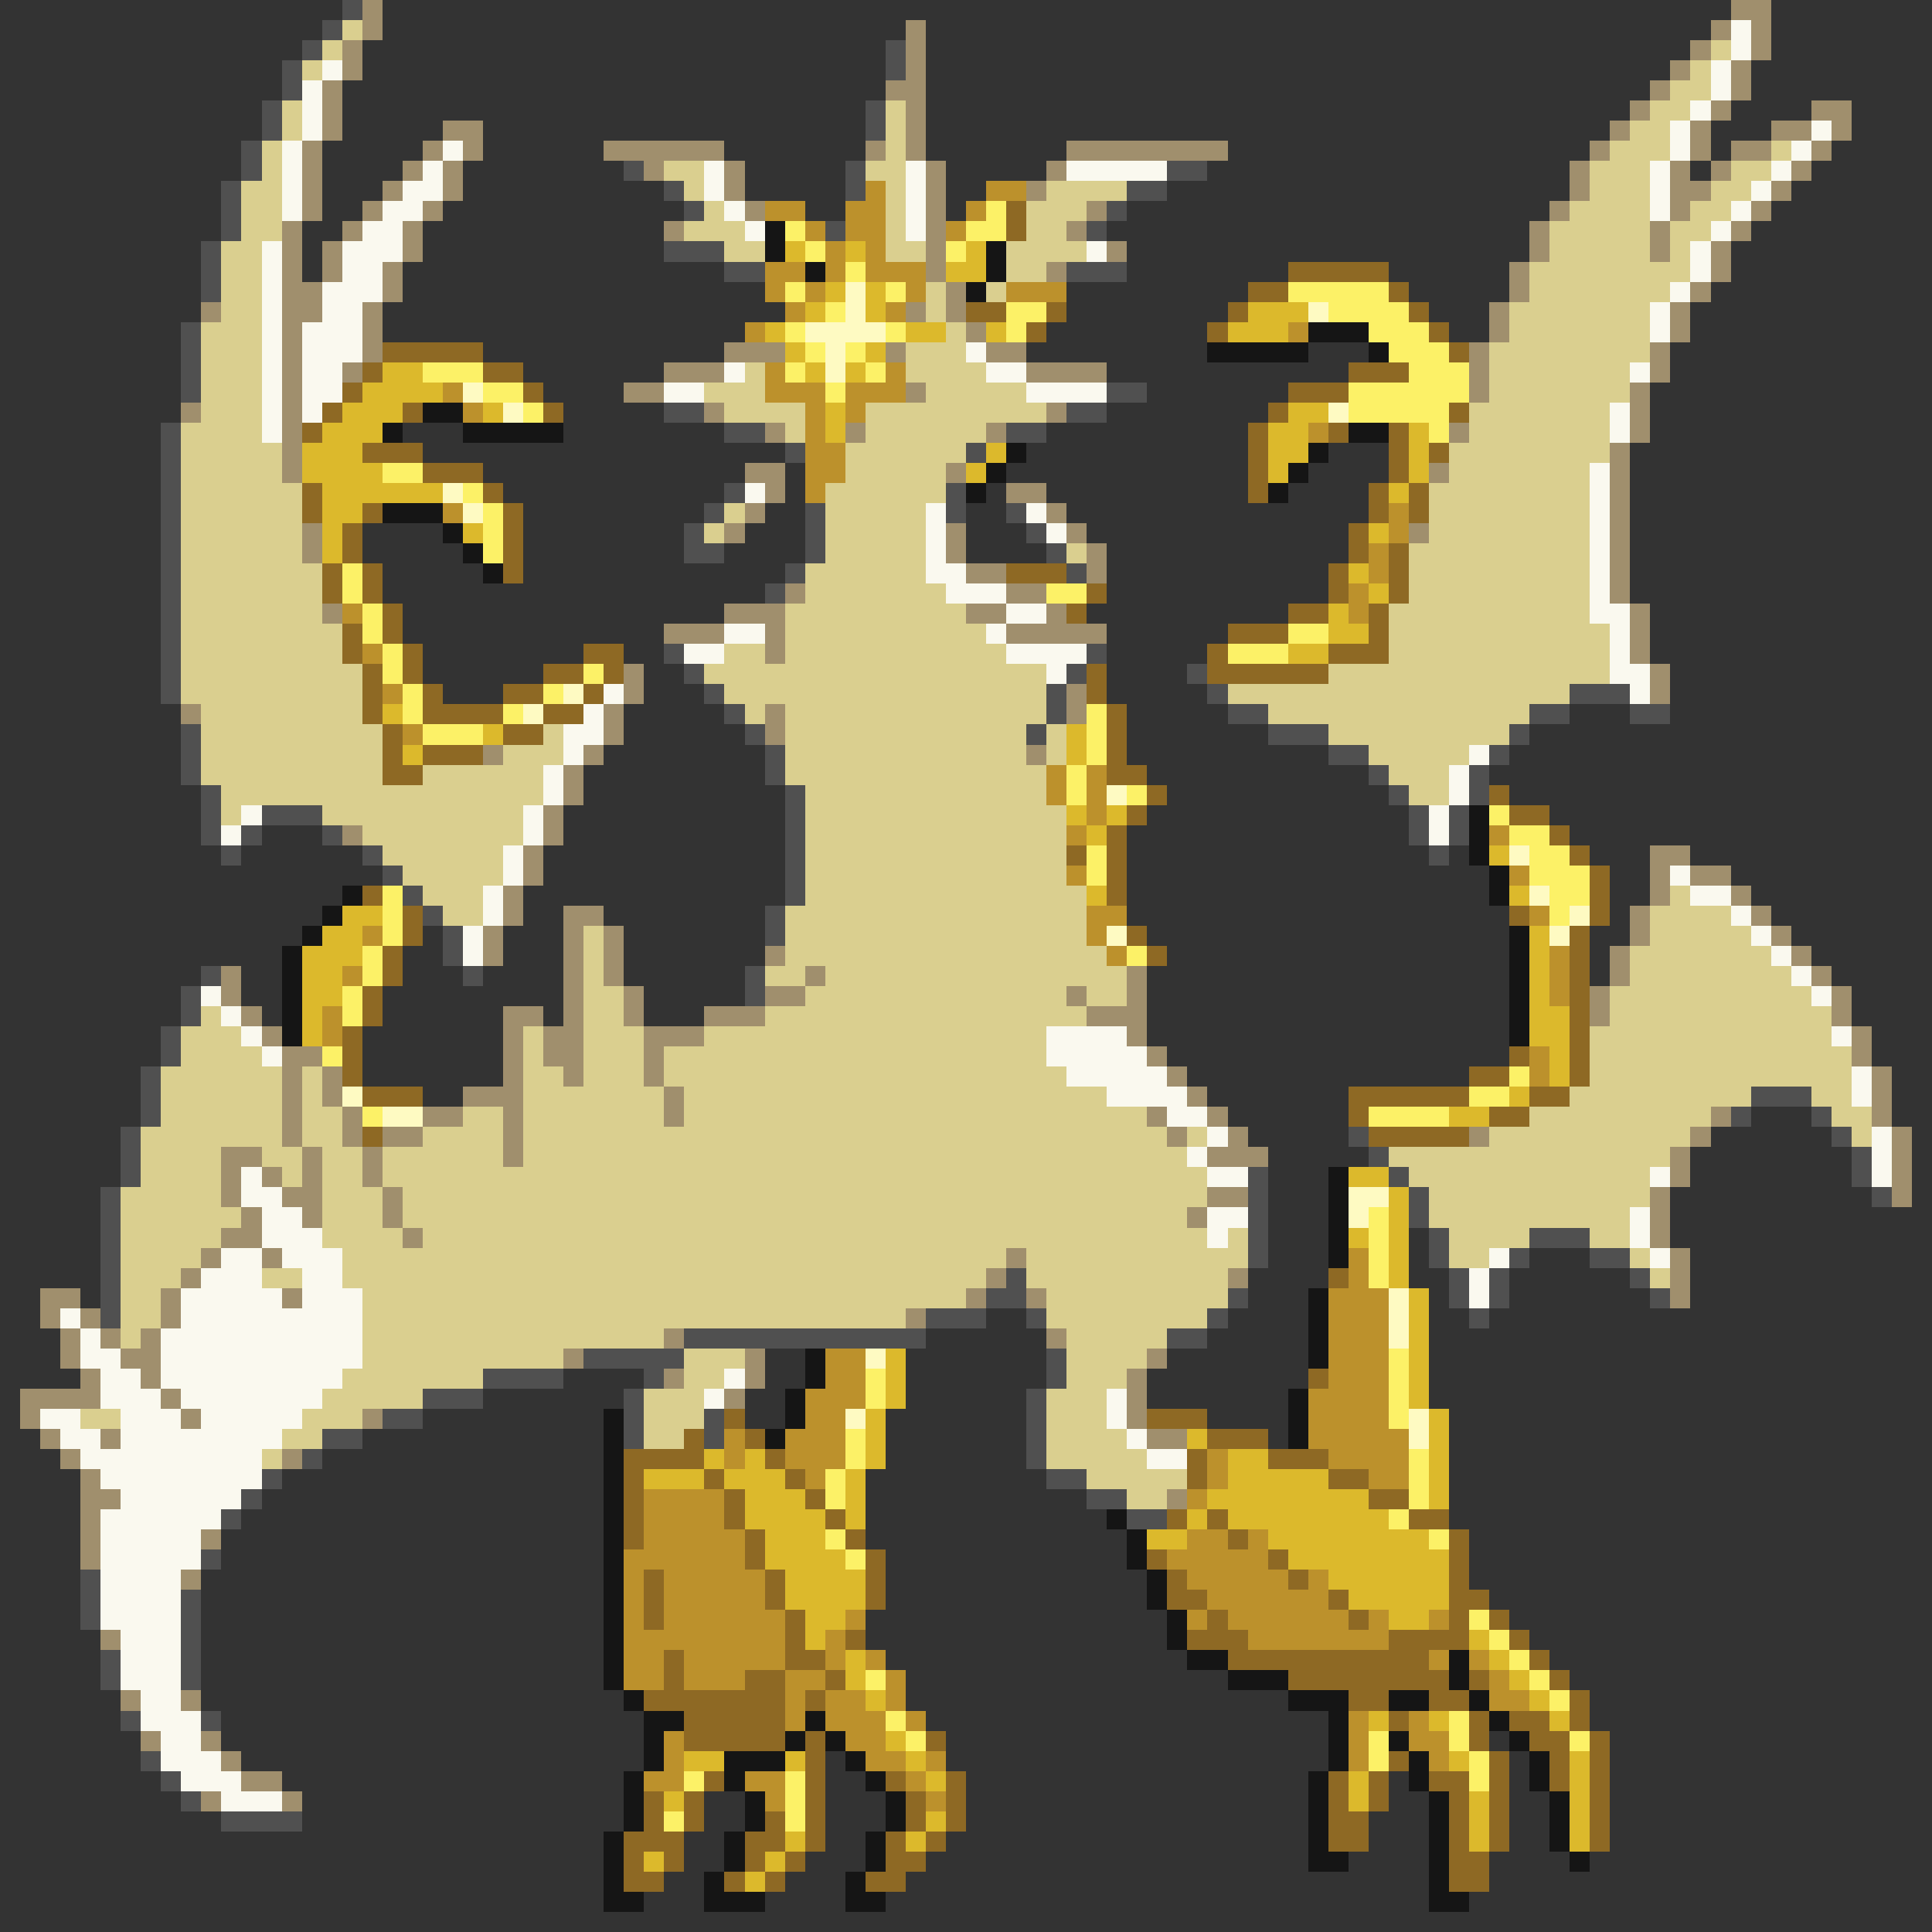 <svg xmlns="http://www.w3.org/2000/svg" viewBox="0 -0.5 96 96" shape-rendering="crispEdges">
<rect x="0" y="-0.5" width="96" height="96" fill="#333333" stroke="none"/>
<path stroke="#505050" d="M17 0h1M16 1h1M15 2h1M44 2h1M14 3h1M44 3h1M14 4h1M13 5h1M43 5h1M13 6h1M43 6h1M12 7h1M12 8h1M31 8h1M42 8h1M58 8h2M11 9h1M33 9h1M42 9h1M56 9h2M11 10h1M34 10h1M55 10h1M11 11h1M41 11h1M54 11h1M10 12h1M33 12h3M10 13h1M36 13h2M53 13h3M10 14h1M9 16h1M9 17h1M9 18h1M9 19h1M55 19h2M33 20h2M53 20h2M8 21h1M36 21h2M50 21h2M8 22h1M39 22h1M48 22h1M8 23h1M8 24h1M36 24h1M47 24h1M8 25h1M35 25h1M40 25h1M47 25h1M50 25h1M8 26h1M34 26h1M40 26h1M51 26h1M8 27h1M34 27h2M40 27h1M52 27h1M8 28h1M39 28h1M53 28h1M8 29h1M38 29h1M8 30h1M8 31h1M8 32h1M33 32h1M54 32h1M8 33h1M34 33h1M53 33h1M59 33h1M8 34h1M35 34h1M52 34h1M60 34h1M78 34h3M36 35h1M52 35h1M61 35h2M76 35h2M81 35h2M9 36h1M37 36h1M51 36h1M63 36h3M75 36h1M9 37h1M38 37h1M66 37h2M74 37h1M9 38h1M38 38h1M68 38h1M73 38h1M10 39h1M39 39h1M69 39h1M73 39h1M10 40h1M13 40h3M39 40h1M70 40h1M72 40h1M10 41h1M12 41h1M16 41h1M39 41h1M70 41h1M72 41h1M11 42h1M18 42h1M39 42h1M71 42h1M19 43h1M39 43h1M20 44h1M39 44h1M21 45h1M38 45h1M22 46h1M38 46h1M22 47h1M10 48h1M23 48h1M37 48h1M9 49h1M37 49h1M9 50h1M8 51h1M8 52h1M7 53h1M7 54h1M87 54h3M7 55h1M86 55h1M90 55h1M6 56h1M67 56h1M91 56h1M6 57h1M68 57h1M92 57h1M6 58h1M62 58h1M69 58h1M92 58h1M5 59h1M62 59h1M70 59h1M93 59h1M5 60h1M62 60h1M70 60h1M5 61h1M62 61h1M71 61h1M76 61h3M5 62h1M62 62h1M71 62h1M75 62h1M79 62h2M5 63h1M50 63h1M72 63h1M74 63h1M81 63h1M5 64h1M49 64h2M61 64h1M72 64h1M74 64h1M82 64h1M5 65h1M46 65h3M51 65h1M60 65h1M73 65h1M34 66h12M58 66h2M29 67h5M52 67h1M24 68h4M32 68h1M52 68h1M21 69h3M31 69h1M51 69h1M19 70h2M31 70h1M35 70h1M51 70h1M16 71h2M31 71h1M35 71h1M51 71h1M15 72h1M51 72h1M13 73h1M52 73h2M12 74h1M54 74h2M11 75h1M56 75h2M10 77h1M4 78h1M4 79h1M9 79h1M4 80h1M9 80h1M9 81h1M5 82h1M9 82h1M5 83h1M9 83h1M6 85h1M10 85h1M7 87h1M8 88h1M9 89h1M11 90h4" />
<path stroke="#a08f6d" d="M18 0h1M86 0h2M18 1h1M45 1h1M85 1h1M87 1h1M17 2h1M45 2h1M84 2h1M87 2h1M17 3h1M45 3h1M83 3h1M86 3h1M16 4h1M44 4h2M82 4h1M86 4h1M16 5h1M45 5h1M81 5h1M85 5h1M90 5h2M16 6h1M22 6h2M45 6h1M80 6h1M84 6h1M88 6h2M91 6h1M15 7h1M21 7h1M23 7h1M30 7h6M43 7h1M45 7h1M53 7h8M79 7h1M84 7h1M86 7h2M90 7h1M15 8h1M20 8h1M22 8h1M32 8h1M36 8h1M46 8h1M52 8h1M78 8h1M83 8h1M85 8h1M89 8h1M15 9h1M19 9h1M22 9h1M36 9h1M46 9h1M51 9h1M78 9h1M83 9h2M88 9h1M15 10h1M18 10h1M21 10h1M37 10h1M46 10h1M54 10h1M77 10h1M83 10h1M87 10h1M14 11h1M17 11h1M20 11h1M33 11h1M46 11h1M53 11h1M76 11h1M82 11h1M86 11h1M14 12h1M16 12h1M20 12h1M46 12h1M55 12h1M76 12h1M82 12h1M85 12h1M14 13h1M16 13h1M19 13h1M46 13h1M52 13h1M75 13h1M85 13h1M14 14h2M19 14h1M47 14h1M75 14h1M84 14h1M10 15h1M14 15h2M18 15h1M45 15h1M47 15h1M74 15h1M83 15h1M14 16h1M18 16h1M48 16h1M74 16h1M83 16h1M14 17h1M18 17h1M36 17h3M44 17h1M49 17h2M73 17h1M82 17h1M14 18h1M17 18h1M33 18h3M51 18h4M73 18h1M82 18h1M14 19h1M31 19h2M45 19h1M73 19h1M81 19h1M9 20h1M14 20h1M35 20h1M52 20h1M81 20h1M14 21h1M38 21h1M42 21h1M49 21h1M72 21h1M81 21h1M14 22h1M80 22h1M14 23h1M37 23h2M47 23h1M71 23h1M80 23h1M38 24h1M50 24h2M80 24h1M37 25h1M52 25h1M80 25h1M15 26h1M36 26h1M47 26h1M53 26h1M70 26h1M80 26h1M15 27h1M47 27h1M54 27h1M80 27h1M48 28h2M54 28h1M80 28h1M39 29h1M50 29h2M80 29h1M16 30h1M36 30h3M48 30h2M52 30h1M81 30h1M33 31h3M38 31h1M50 31h5M81 31h1M38 32h1M81 32h1M31 33h1M82 33h1M31 34h1M53 34h1M82 34h1M9 35h1M30 35h1M38 35h1M53 35h1M30 36h1M38 36h1M24 37h1M29 37h1M51 37h1M28 38h1M28 39h1M27 40h1M17 41h1M27 41h1M26 42h1M82 42h2M26 43h1M82 43h1M84 43h2M25 44h1M82 44h1M86 44h1M25 45h1M28 45h2M81 45h1M87 45h1M24 46h1M28 46h1M30 46h1M81 46h1M88 46h1M24 47h1M28 47h1M30 47h1M38 47h1M80 47h1M89 47h1M11 48h1M28 48h1M30 48h1M40 48h1M56 48h1M80 48h1M90 48h1M11 49h1M28 49h1M31 49h1M38 49h2M53 49h1M56 49h1M79 49h1M91 49h1M12 50h1M25 50h2M28 50h1M31 50h1M35 50h3M54 50h3M79 50h1M91 50h1M13 51h1M25 51h1M27 51h2M32 51h3M56 51h1M92 51h1M14 52h2M25 52h1M27 52h2M32 52h1M57 52h1M92 52h1M14 53h1M16 53h1M25 53h1M28 53h1M32 53h1M58 53h1M93 53h1M14 54h1M16 54h1M23 54h3M33 54h1M59 54h1M93 54h1M14 55h1M17 55h1M21 55h2M25 55h1M33 55h1M57 55h1M60 55h1M85 55h1M93 55h1M14 56h1M17 56h1M19 56h2M25 56h1M58 56h1M61 56h1M73 56h1M84 56h1M94 56h1M11 57h2M15 57h1M18 57h1M25 57h1M60 57h3M83 57h1M94 57h1M11 58h1M13 58h1M15 58h1M18 58h1M83 58h1M94 58h1M11 59h1M14 59h2M19 59h1M60 59h2M82 59h1M94 59h1M12 60h1M15 60h1M19 60h1M59 60h1M82 60h1M11 61h2M20 61h1M82 61h1M10 62h1M13 62h1M50 62h1M83 62h1M9 63h1M49 63h1M61 63h1M83 63h1M2 64h2M8 64h1M14 64h1M48 64h1M51 64h1M83 64h1M2 65h1M4 65h1M8 65h1M45 65h1M3 66h1M5 66h1M7 66h1M33 66h1M52 66h1M3 67h1M6 67h2M28 67h1M37 67h1M57 67h1M4 68h1M7 68h1M33 68h1M37 68h1M56 68h1M1 69h4M8 69h1M36 69h1M56 69h1M1 70h1M9 70h1M18 70h1M56 70h1M2 71h1M5 71h1M57 71h2M3 72h1M14 72h1M4 73h1M4 74h2M58 74h1M4 75h1M4 76h1M10 76h1M4 77h1M9 78h1M5 81h1M6 84h1M9 84h1M7 86h1M10 86h1M11 87h1M12 88h2M10 89h1M14 89h1" />
<path stroke="#dacf8f" d="M17 1h1M16 2h1M85 2h1M15 3h1M84 3h1M83 4h2M14 5h1M44 5h1M82 5h2M14 6h1M44 6h1M81 6h2M13 7h1M44 7h1M80 7h3M88 7h1M13 8h1M33 8h2M43 8h2M79 8h3M86 8h2M12 9h2M34 9h1M44 9h1M52 9h4M79 9h3M85 9h2M12 10h2M35 10h1M44 10h1M51 10h3M78 10h4M84 10h2M12 11h2M34 11h3M44 11h1M51 11h2M77 11h5M83 11h2M11 12h2M36 12h2M44 12h2M50 12h4M77 12h5M83 12h1M11 13h2M50 13h2M76 13h8M11 14h2M46 14h1M49 14h1M76 14h7M11 15h2M46 15h1M75 15h7M10 16h3M47 16h1M75 16h7M10 17h3M45 17h3M74 17h8M10 18h3M37 18h1M45 18h4M74 18h7M10 19h3M35 19h3M46 19h5M74 19h7M10 20h3M36 20h4M43 20h9M73 20h7M9 21h4M39 21h1M43 21h6M73 21h7M9 22h5M42 22h6M72 22h8M9 23h5M42 23h5M72 23h7M9 24h6M41 24h6M71 24h8M9 25h6M36 25h1M41 25h5M71 25h8M9 26h6M35 26h1M41 26h5M71 26h8M9 27h6M41 27h5M53 27h1M70 27h9M9 28h7M40 28h6M70 28h9M9 29h7M40 29h7M70 29h9M9 30h7M39 30h9M69 30h10M9 31h8M39 31h10M69 31h11M9 32h8M36 32h2M39 32h11M69 32h11M9 33h9M35 33h17M66 33h14M9 34h9M36 34h16M61 34h17M10 35h8M37 35h1M39 35h13M63 35h13M10 36h9M27 36h1M39 36h12M52 36h1M66 36h9M10 37h9M25 37h3M39 37h12M52 37h1M68 37h5M10 38h9M21 38h6M39 38h13M69 38h3M11 39h16M40 39h12M70 39h2M11 40h1M16 40h10M40 40h13M18 41h8M40 41h13M19 42h6M40 42h13M20 43h5M40 43h13M21 44h3M40 44h14M83 44h1M22 45h2M39 45h15M82 45h4M29 46h1M39 46h15M82 46h5M29 47h1M39 47h16M81 47h7M29 48h1M38 48h2M41 48h15M81 48h8M29 49h2M40 49h13M54 49h2M80 49h10M10 50h1M29 50h2M38 50h16M80 50h11M9 51h3M26 51h1M29 51h3M35 51h17M79 51h12M9 52h4M26 52h1M29 52h3M33 52h19M79 52h13M8 53h6M15 53h1M26 53h2M29 53h3M33 53h20M79 53h13M8 54h6M15 54h1M26 54h7M34 54h21M78 54h9M90 54h2M8 55h6M15 55h2M23 55h2M26 55h7M34 55h23M76 55h9M91 55h2M7 56h7M15 56h2M21 56h4M26 56h32M59 56h1M74 56h10M92 56h1M7 57h4M13 57h2M16 57h2M19 57h6M26 57h33M69 57h14M7 58h4M14 58h1M16 58h2M19 58h41M70 58h12M6 59h5M16 59h3M20 59h40M71 59h11M6 60h6M16 60h3M20 60h39M71 60h10M6 61h5M16 61h4M21 61h39M61 61h1M72 61h4M79 61h2M6 62h4M17 62h33M51 62h11M72 62h2M81 62h1M6 63h3M13 63h2M17 63h32M51 63h10M82 63h1M6 64h2M18 64h30M52 64h9M6 65h2M18 65h27M52 65h8M6 66h1M18 66h15M53 66h5M18 67h10M34 67h3M53 67h4M17 68h7M34 68h2M53 68h3M16 69h5M32 69h3M52 69h3M4 70h2M15 70h3M32 70h3M52 70h3M14 71h2M32 71h2M52 71h4M13 72h1M52 72h5M54 73h5M56 74h2" />
<path stroke="#faf9ef" d="M86 1h1M86 2h1M16 3h1M85 3h1M15 4h1M85 4h1M15 5h1M84 5h1M15 6h1M83 6h1M90 6h1M14 7h1M22 7h1M83 7h1M89 7h1M14 8h1M21 8h1M35 8h1M45 8h1M53 8h5M82 8h1M88 8h1M14 9h1M20 9h2M35 9h1M45 9h1M82 9h1M87 9h1M14 10h1M19 10h2M36 10h1M45 10h1M82 10h1M86 10h1M18 11h2M37 11h1M45 11h1M85 11h1M13 12h1M17 12h3M54 12h1M84 12h1M13 13h1M17 13h2M84 13h1M13 14h1M16 14h3M83 14h1M13 15h1M16 15h2M82 15h1M13 16h1M15 16h3M82 16h1M13 17h1M15 17h3M48 17h1M13 18h1M15 18h2M36 18h1M49 18h2M81 18h1M13 19h1M15 19h2M33 19h2M51 19h4M13 20h1M15 20h1M80 20h1M13 21h1M80 21h1M79 23h1M37 24h1M79 24h1M46 25h1M51 25h1M79 25h1M46 26h1M52 26h1M79 26h1M46 27h1M79 27h1M46 28h2M79 28h1M47 29h3M79 29h1M50 30h2M79 30h2M36 31h2M49 31h1M80 31h1M34 32h2M50 32h4M80 32h1M52 33h1M80 33h2M30 34h1M81 34h1M29 35h1M28 36h2M28 37h1M73 37h1M27 38h1M72 38h1M27 39h1M72 39h1M12 40h1M26 40h1M71 40h1M11 41h1M26 41h1M71 41h1M25 42h1M25 43h1M83 43h1M24 44h1M84 44h2M24 45h1M86 45h1M23 46h1M87 46h1M23 47h1M88 47h1M89 48h1M10 49h1M90 49h1M11 50h1M12 51h1M52 51h4M91 51h1M13 52h1M52 52h5M53 53h5M92 53h1M55 54h4M92 54h1M58 55h2M60 56h1M93 56h1M59 57h1M93 57h1M12 58h1M60 58h2M82 58h1M93 58h1M12 59h2M13 60h2M60 60h2M81 60h1M13 61h3M60 61h1M81 61h1M11 62h2M14 62h3M74 62h1M82 62h1M10 63h3M15 63h2M73 63h1M9 64h5M15 64h3M73 64h1M3 65h1M9 65h9M4 66h1M8 66h10M4 67h2M8 67h10M5 68h2M8 68h9M36 68h1M5 69h3M9 69h7M35 69h1M55 69h1M2 70h2M6 70h3M10 70h5M55 70h1M3 71h2M6 71h8M56 71h1M4 72h9M57 72h2M5 73h8M6 74h6M5 75h6M5 76h5M5 77h5M5 78h4M5 79h4M5 80h4M6 81h3M6 82h3M6 83h3M7 84h2M7 85h3M8 86h2M8 87h3M9 88h3M11 89h3" />
<path stroke="#bc912c" d="M43 9h1M49 9h2M38 10h2M42 10h2M48 10h1M40 11h1M42 11h2M47 11h1M41 12h1M43 12h1M38 13h2M41 13h1M43 13h3M38 14h1M40 14h1M45 14h1M50 14h3M39 15h1M44 15h1M37 16h1M64 16h1M38 18h1M44 18h1M22 19h1M38 19h3M42 19h3M23 20h1M40 20h1M42 20h1M40 21h1M65 21h1M40 22h2M40 23h2M40 24h1M22 25h1M69 25h1M69 26h1M68 27h1M68 28h1M67 29h1M17 30h1M67 30h1M18 32h1M19 34h1M20 36h1M52 38h1M54 38h1M52 39h1M54 39h1M54 40h1M53 41h1M74 41h1M53 43h1M75 43h1M54 45h2M76 45h1M18 46h1M54 46h1M55 47h1M77 47h1M17 48h1M77 48h1M77 49h1M16 50h1M16 51h1M76 52h1M76 53h1M67 62h1M67 63h1M66 64h3M66 65h3M66 66h3M41 67h2M66 67h3M41 68h2M66 68h3M40 69h3M65 69h4M40 70h2M65 70h4M36 71h1M39 71h3M65 71h5M36 72h1M39 72h3M60 72h1M66 72h4M40 73h1M60 73h1M68 73h2M32 74h4M59 74h1M32 75h4M32 76h5M59 76h2M62 76h1M31 77h6M58 77h5M31 78h1M33 78h5M59 78h5M65 78h1M31 79h1M33 79h5M60 79h6M31 80h1M33 80h6M42 80h1M59 80h1M61 80h6M68 80h1M71 80h1M31 81h8M41 81h1M62 81h7M31 82h2M34 82h5M41 82h1M43 82h1M71 82h1M73 82h1M31 83h2M34 83h3M39 83h2M44 83h1M74 83h1M39 84h1M41 84h2M44 84h1M74 84h2M39 85h1M41 85h3M45 85h1M67 85h1M70 85h1M33 86h1M42 86h2M67 86h1M70 86h2M33 87h1M43 87h2M46 87h1M67 87h1M71 87h1M32 88h2M37 88h2M45 88h1M38 89h1M46 89h1" />
<path stroke="#fcf167" d="M49 10h1M39 11h1M48 11h2M40 12h1M47 12h1M42 13h1M39 14h1M44 14h1M64 14h5M41 15h1M50 15h2M66 15h4M39 16h1M44 16h1M50 16h1M68 16h3M40 17h1M42 17h1M69 17h3M21 18h3M39 18h1M43 18h1M70 18h3M24 19h2M41 19h1M67 19h6M26 20h1M67 20h5M71 21h1M19 23h2M23 24h1M24 25h1M24 26h1M24 27h1M17 28h1M17 29h1M52 29h2M18 30h1M18 31h1M64 31h2M19 32h1M61 32h3M19 33h1M29 33h1M20 34h1M27 34h1M20 35h1M25 35h1M54 35h1M21 36h3M54 36h1M54 37h1M53 38h1M53 39h1M56 39h1M74 40h1M75 41h2M54 42h1M76 42h2M54 43h1M76 43h3M19 44h1M77 44h2M19 45h1M77 45h1M19 46h1M18 47h1M56 47h1M18 48h1M17 49h1M17 50h1M16 52h1M75 53h1M73 54h2M18 55h1M68 55h4M68 60h1M68 61h1M68 62h1M68 63h1M69 67h1M43 68h1M69 68h1M43 69h1M69 69h1M69 70h1M42 71h1M42 72h1M70 72h1M41 73h1M70 73h1M41 74h1M70 74h1M69 75h1M41 76h1M71 76h1M42 77h1M73 80h1M74 81h1M75 82h1M43 83h1M76 83h1M77 84h1M44 85h1M72 85h1M45 86h1M68 86h1M72 86h1M78 86h1M68 87h1M73 87h1M34 88h1M39 88h1M73 88h1M39 89h1M33 90h1M39 90h1" />
<path stroke="#8e6924" d="M50 10h1M50 11h1M64 13h5M62 14h2M69 14h1M48 15h2M52 15h1M61 15h1M70 15h1M51 16h1M60 16h1M71 16h1M19 17h5M72 17h1M18 18h1M24 18h2M67 18h3M17 19h1M26 19h1M64 19h3M16 20h1M20 20h1M27 20h1M63 20h1M72 20h1M15 21h1M62 21h1M66 21h1M69 21h1M18 22h3M62 22h1M69 22h1M71 22h1M21 23h3M62 23h1M69 23h1M15 24h1M24 24h1M62 24h1M68 24h1M70 24h1M15 25h1M18 25h1M25 25h1M68 25h1M70 25h1M17 26h1M25 26h1M67 26h1M17 27h1M25 27h1M67 27h1M69 27h1M16 28h1M18 28h1M25 28h1M50 28h3M66 28h1M69 28h1M16 29h1M18 29h1M54 29h1M66 29h1M69 29h1M19 30h1M53 30h1M64 30h2M68 30h1M17 31h1M19 31h1M61 31h3M68 31h1M17 32h1M20 32h1M29 32h2M60 32h1M66 32h3M18 33h1M20 33h1M27 33h2M30 33h1M54 33h1M60 33h6M18 34h1M21 34h1M25 34h2M29 34h1M54 34h1M18 35h1M21 35h4M27 35h2M55 35h1M19 36h1M25 36h2M55 36h1M19 37h1M21 37h3M55 37h1M19 38h2M55 38h2M57 39h1M74 39h1M56 40h1M75 40h2M55 41h1M77 41h1M53 42h1M55 42h1M78 42h1M55 43h1M79 43h1M18 44h1M55 44h1M79 44h1M20 45h1M75 45h1M79 45h1M20 46h1M56 46h1M78 46h1M19 47h1M57 47h1M78 47h1M19 48h1M78 48h1M18 49h1M78 49h1M18 50h1M78 50h1M17 51h1M78 51h1M17 52h1M75 52h1M78 52h1M17 53h1M73 53h2M78 53h1M18 54h3M67 54h6M76 54h2M67 55h1M74 55h2M18 56h1M68 56h5M66 63h1M65 68h1M36 70h1M57 70h3M34 71h1M37 71h1M60 71h3M31 72h4M38 72h1M59 72h1M63 72h3M31 73h1M35 73h1M39 73h1M59 73h1M66 73h2M31 74h1M36 74h1M40 74h1M68 74h2M31 75h1M36 75h1M41 75h1M58 75h1M60 75h1M70 75h2M31 76h1M37 76h1M42 76h1M61 76h1M72 76h1M37 77h1M43 77h1M57 77h1M63 77h1M72 77h1M32 78h1M38 78h1M43 78h1M58 78h1M64 78h1M72 78h1M32 79h1M38 79h1M43 79h1M58 79h2M66 79h1M72 79h2M32 80h1M39 80h1M60 80h1M67 80h1M72 80h1M74 80h1M39 81h1M42 81h1M59 81h3M69 81h4M75 81h1M33 82h1M39 82h2M61 82h10M76 82h1M33 83h1M37 83h2M41 83h1M64 83h8M73 83h1M77 83h1M32 84h7M40 84h1M67 84h2M71 84h2M78 84h1M34 85h5M69 85h1M73 85h1M75 85h2M78 85h1M34 86h5M40 86h1M46 86h1M73 86h1M76 86h2M79 86h1M40 87h1M69 87h1M74 87h1M77 87h1M79 87h1M35 88h1M40 88h1M44 88h1M47 88h1M66 88h1M68 88h1M71 88h2M74 88h1M77 88h1M79 88h1M32 89h1M34 89h1M40 89h1M45 89h1M47 89h1M66 89h1M68 89h1M72 89h1M74 89h1M79 89h1M32 90h1M34 90h1M38 90h1M40 90h1M45 90h1M47 90h1M66 90h2M72 90h1M74 90h1M79 90h1M31 91h3M37 91h2M40 91h1M44 91h1M46 91h1M66 91h2M72 91h1M74 91h1M79 91h1M31 92h1M33 92h1M37 92h1M39 92h1M44 92h2M72 92h2M31 93h2M36 93h1M38 93h1M43 93h2M72 93h2" />
<path stroke="#151515" d="M38 11h1M38 12h1M49 12h1M40 13h1M49 13h1M48 14h1M65 16h3M60 17h5M68 17h1M21 20h2M19 21h1M23 21h5M67 21h2M50 22h1M65 22h1M49 23h1M64 23h1M48 24h1M63 24h1M19 25h3M22 26h1M23 27h1M24 28h1M73 40h1M73 41h1M73 42h1M74 43h1M17 44h1M74 44h1M16 45h1M15 46h1M75 46h1M14 47h1M75 47h1M14 48h1M75 48h1M14 49h1M75 49h1M14 50h1M75 50h1M14 51h1M75 51h1M66 58h1M66 59h1M66 60h1M66 61h1M66 62h1M65 64h1M65 65h1M65 66h1M40 67h1M65 67h1M40 68h1M39 69h1M64 69h1M30 70h1M39 70h1M64 70h1M30 71h1M38 71h1M64 71h1M30 72h1M30 73h1M30 74h1M30 75h1M55 75h1M30 76h1M56 76h1M30 77h1M56 77h1M30 78h1M57 78h1M30 79h1M57 79h1M30 80h1M58 80h1M30 81h1M58 81h1M30 82h1M59 82h2M72 82h1M30 83h1M61 83h3M72 83h1M31 84h1M64 84h3M69 84h2M73 84h1M32 85h2M40 85h1M66 85h1M74 85h1M32 86h1M39 86h1M41 86h1M66 86h1M69 86h1M75 86h1M32 87h1M36 87h3M42 87h1M66 87h1M70 87h1M76 87h1M31 88h1M36 88h1M43 88h1M65 88h1M70 88h1M76 88h1M31 89h1M37 89h1M44 89h1M65 89h1M71 89h1M77 89h1M31 90h1M37 90h1M44 90h1M65 90h1M71 90h1M77 90h1M30 91h1M36 91h1M43 91h1M65 91h1M71 91h1M77 91h1M30 92h1M36 92h1M43 92h1M65 92h2M71 92h1M78 92h1M30 93h1M35 93h1M42 93h1M71 93h1M30 94h2M35 94h3M42 94h2M71 94h2" />
<path stroke="#dcb92c" d="M39 12h1M42 12h1M48 12h1M47 13h2M41 14h1M43 14h1M40 15h1M43 15h1M62 15h3M38 16h1M45 16h2M49 16h1M61 16h3M39 17h1M43 17h1M19 18h2M40 18h1M42 18h1M18 19h4M17 20h3M24 20h1M41 20h1M64 20h2M16 21h3M41 21h1M63 21h2M70 21h1M15 22h3M49 22h1M63 22h2M70 22h1M15 23h4M48 23h1M63 23h1M70 23h1M16 24h6M69 24h1M16 25h2M16 26h1M23 26h1M68 26h1M16 27h1M67 28h1M68 29h1M66 30h1M66 31h2M64 32h2M19 35h1M24 36h1M53 36h1M20 37h1M53 37h1M53 40h1M55 40h1M54 41h1M74 42h1M54 44h1M75 44h1M17 45h2M16 46h2M76 46h1M15 47h3M76 47h1M15 48h2M76 48h1M15 49h2M76 49h1M15 50h1M76 50h2M15 51h1M76 51h2M77 52h1M77 53h1M75 54h1M72 55h2M67 58h2M69 59h1M69 60h1M67 61h1M69 61h1M69 62h1M69 63h1M70 64h1M70 65h1M70 66h1M44 67h1M70 67h1M44 68h1M70 68h1M44 69h1M70 69h1M43 70h1M71 70h1M43 71h1M59 71h1M71 71h1M35 72h1M37 72h1M43 72h1M61 72h2M71 72h1M32 73h3M36 73h3M42 73h1M61 73h5M71 73h1M37 74h3M42 74h1M60 74h8M71 74h1M37 75h4M42 75h1M59 75h1M61 75h8M38 76h3M57 76h2M63 76h8M38 77h4M64 77h8M39 78h4M66 78h6M39 79h4M67 79h5M40 80h2M69 80h2M40 81h1M73 81h1M42 82h1M74 82h1M42 83h1M75 83h1M43 84h1M76 84h1M68 85h1M71 85h1M77 85h1M44 86h1M34 87h2M39 87h1M45 87h1M72 87h1M78 87h1M46 88h1M67 88h1M78 88h1M33 89h1M67 89h1M73 89h1M78 89h1M46 90h1M73 90h1M78 90h1M39 91h1M45 91h1M73 91h1M78 91h1M32 92h1M38 92h1M37 93h1" />
<path stroke="#fefac2" d="M42 14h1M42 15h1M65 15h1M40 16h4M41 17h1M41 18h1M23 19h1M25 20h1M66 20h1M22 24h1M23 25h1M28 34h1M26 35h1M55 39h1M75 42h1M76 44h1M78 45h1M55 46h1M77 46h1M17 54h1M19 55h2M67 59h2M67 60h1M69 64h1M69 65h1M69 66h1M43 67h1M42 70h1M70 70h1M70 71h1" />
</svg>